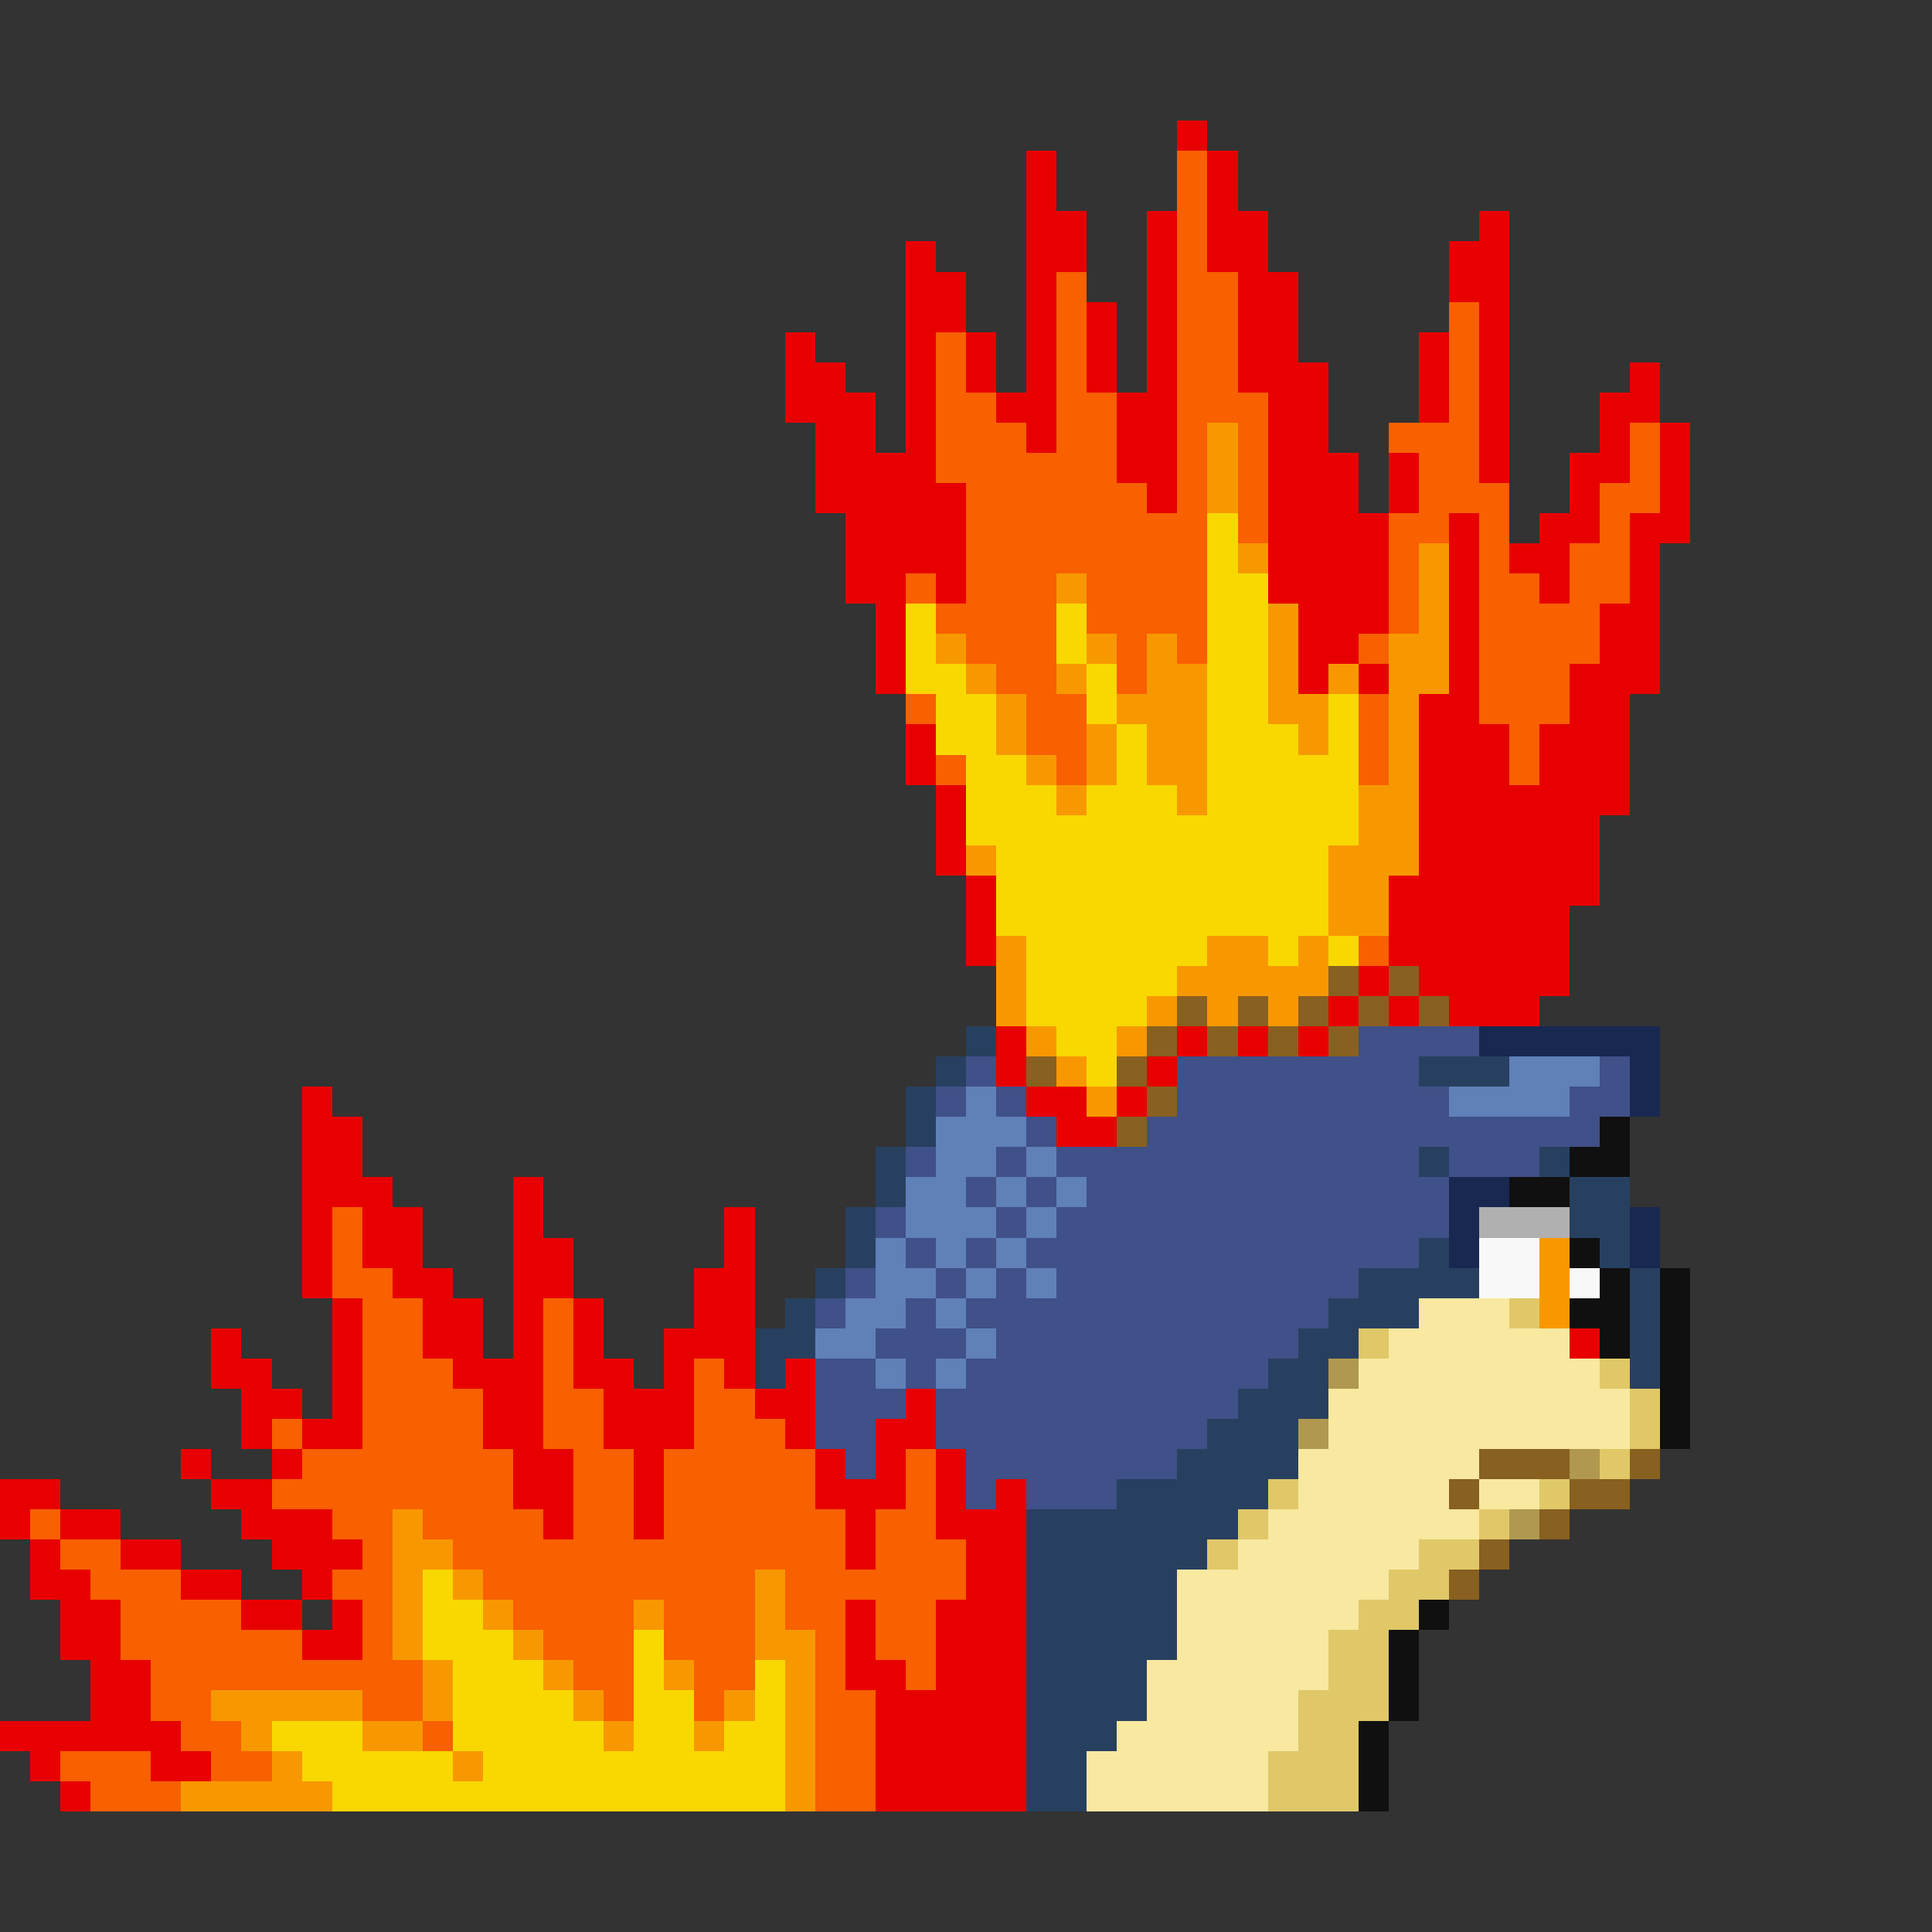<svg xmlns="http://www.w3.org/2000/svg" viewBox="0 -0.5 64 64" shape-rendering="crispEdges">
<rect x="0" y="-0.5" width="64" height="64" fill="#333333" stroke="none"/>
<path stroke="#e80000" d="M39 4h1M34 5h1M40 5h1M34 6h1M40 6h1M34 7h2M38 7h1M40 7h2M49 7h1M30 8h1M34 8h2M38 8h1M40 8h2M48 8h2M30 9h2M34 9h1M38 9h1M41 9h2M48 9h2M30 10h2M34 10h1M36 10h1M38 10h1M41 10h2M49 10h1M26 11h1M30 11h1M32 11h1M34 11h1M36 11h1M38 11h1M41 11h2M47 11h1M49 11h1M26 12h2M30 12h1M32 12h1M34 12h1M36 12h1M38 12h1M41 12h3M47 12h1M49 12h1M54 12h1M26 13h3M30 13h1M33 13h2M37 13h2M42 13h2M47 13h1M49 13h1M53 13h2M27 14h2M30 14h1M34 14h1M37 14h2M42 14h2M49 14h1M53 14h1M55 14h1M27 15h4M37 15h2M42 15h3M46 15h1M49 15h1M52 15h2M55 15h1M27 16h5M38 16h1M42 16h3M46 16h1M52 16h1M55 16h1M28 17h4M42 17h4M48 17h1M51 17h2M54 17h2M28 18h4M42 18h4M48 18h1M50 18h2M54 18h1M28 19h2M31 19h1M42 19h4M48 19h1M51 19h1M54 19h1M29 20h1M43 20h3M48 20h1M53 20h2M29 21h1M43 21h2M48 21h1M53 21h2M29 22h1M43 22h1M45 22h1M48 22h1M52 22h3M47 23h2M52 23h2M30 24h1M47 24h3M51 24h3M30 25h1M47 25h3M51 25h3M31 26h1M47 26h7M31 27h1M47 27h6M31 28h1M47 28h6M32 29h1M46 29h7M32 30h1M46 30h6M32 31h1M46 31h6M45 32h1M47 32h5M44 33h1M46 33h1M48 33h3M33 34h1M39 34h1M41 34h1M43 34h1M33 35h1M38 35h1M10 36h1M34 36h2M37 36h1M10 37h2M35 37h2M10 38h2M10 39h3M17 39h1M10 40h1M12 40h2M17 40h1M24 40h1M10 41h1M12 41h2M17 41h2M24 41h1M10 42h1M13 42h2M17 42h2M23 42h2M11 43h1M14 43h2M17 43h1M19 43h1M23 43h2M7 44h1M11 44h1M14 44h2M17 44h1M19 44h1M22 44h3M52 44h1M7 45h2M11 45h1M15 45h3M19 45h2M22 45h1M24 45h1M26 45h1M8 46h2M11 46h1M16 46h2M20 46h3M25 46h2M30 46h1M8 47h1M10 47h2M16 47h2M20 47h3M26 47h1M29 47h2M6 48h1M9 48h1M17 48h2M21 48h1M27 48h1M29 48h1M31 48h1M0 49h2M7 49h2M17 49h2M21 49h1M27 49h3M31 49h1M33 49h1M0 50h1M2 50h2M8 50h3M18 50h1M21 50h1M28 50h1M31 50h3M1 51h1M4 51h2M9 51h3M28 51h1M32 51h2M1 52h2M6 52h2M10 52h1M32 52h2M2 53h2M8 53h2M11 53h1M28 53h1M31 53h3M2 54h2M10 54h2M28 54h1M31 54h3M3 55h2M28 55h2M31 55h3M3 56h2M29 56h5M0 57h6M29 57h5M1 58h1M5 58h2M29 58h5M2 59h1M29 59h5" />
<path stroke="#f86000" d="M39 5h1M39 6h1M39 7h1M39 8h1M35 9h1M39 9h2M35 10h1M39 10h2M48 10h1M31 11h1M35 11h1M39 11h2M48 11h1M31 12h1M35 12h1M39 12h2M48 12h1M31 13h2M35 13h2M39 13h3M48 13h1M31 14h3M35 14h2M39 14h1M41 14h1M46 14h3M54 14h1M31 15h6M39 15h1M41 15h1M47 15h2M54 15h1M32 16h6M39 16h1M41 16h1M47 16h3M53 16h2M32 17h8M41 17h1M46 17h2M49 17h1M53 17h1M32 18h8M46 18h1M49 18h1M52 18h2M30 19h1M32 19h3M36 19h4M46 19h1M49 19h2M52 19h2M31 20h4M36 20h4M46 20h1M49 20h4M32 21h3M37 21h1M39 21h1M45 21h1M49 21h4M33 22h2M37 22h1M49 22h3M30 23h1M34 23h2M45 23h1M49 23h3M34 24h2M45 24h1M50 24h1M31 25h1M35 25h1M45 25h1M50 25h1M45 31h1M11 40h1M11 41h1M11 42h2M12 43h2M18 43h1M12 44h2M18 44h1M12 45h3M18 45h1M23 45h1M12 46h4M18 46h2M23 46h2M9 47h1M12 47h4M18 47h2M23 47h3M10 48h7M19 48h2M22 48h5M30 48h1M9 49h8M19 49h2M22 49h5M30 49h1M1 50h1M11 50h2M14 50h4M19 50h2M22 50h6M29 50h2M2 51h2M12 51h1M15 51h13M29 51h3M3 52h3M11 52h2M16 52h9M26 52h6M4 53h4M12 53h1M17 53h4M22 53h3M26 53h2M29 53h2M4 54h6M12 54h1M18 54h3M22 54h3M27 54h1M29 54h2M5 55h9M19 55h2M23 55h2M27 55h1M30 55h1M5 56h2M12 56h2M20 56h1M23 56h1M27 56h2M6 57h2M14 57h1M27 57h2M2 58h3M7 58h2M27 58h2M3 59h3M27 59h2" />
<path stroke="#f89800" d="M40 14h1M40 15h1M40 16h1M41 18h1M47 18h1M35 19h1M47 19h1M42 20h1M47 20h1M31 21h1M36 21h1M38 21h1M42 21h1M46 21h2M32 22h1M35 22h1M38 22h2M42 22h1M44 22h1M46 22h2M33 23h1M37 23h3M42 23h2M46 23h1M33 24h1M36 24h1M38 24h2M43 24h1M46 24h1M34 25h1M36 25h1M38 25h2M46 25h1M35 26h1M39 26h1M45 26h2M45 27h2M32 28h1M44 28h3M44 29h2M44 30h2M33 31h1M40 31h2M43 31h1M33 32h1M39 32h5M33 33h1M38 33h1M40 33h1M42 33h1M34 34h1M37 34h1M35 35h1M36 36h1M51 41h1M51 42h1M51 43h1M13 50h1M13 51h2M13 52h1M15 52h1M25 52h1M13 53h1M16 53h1M21 53h1M25 53h1M13 54h1M17 54h1M25 54h2M14 55h1M18 55h1M22 55h1M26 55h1M7 56h5M14 56h1M19 56h1M24 56h1M26 56h1M8 57h1M12 57h2M20 57h1M23 57h1M26 57h1M9 58h1M15 58h1M26 58h1M6 59h5M26 59h1" />
<path stroke="#f8d800" d="M40 17h1M40 18h1M40 19h2M30 20h1M35 20h1M40 20h2M30 21h1M35 21h1M40 21h2M30 22h2M36 22h1M40 22h2M31 23h2M36 23h1M40 23h2M44 23h1M31 24h2M37 24h1M40 24h3M44 24h1M32 25h2M37 25h1M40 25h5M32 26h3M36 26h3M40 26h5M32 27h13M33 28h11M33 29h11M33 30h11M34 31h6M42 31h1M44 31h1M34 32h5M34 33h4M35 34h2M36 35h1M14 52h1M14 53h2M14 54h3M21 54h1M15 55h3M21 55h1M25 55h1M15 56h4M21 56h2M25 56h1M9 57h3M15 57h5M21 57h2M24 57h2M10 58h5M16 58h10M11 59h15" />
<path stroke="#886020" d="M44 32h1M46 32h1M39 33h1M41 33h1M43 33h1M45 33h1M47 33h1M38 34h1M40 34h1M42 34h1M44 34h1M34 35h1M37 35h1M38 36h1M37 37h1M49 48h3M54 48h1M48 49h1M52 49h2M51 50h1M49 51h1M48 52h1" />
<path stroke="#284060" d="M32 34h1M31 35h1M47 35h3M30 36h1M30 37h1M29 38h1M47 38h1M51 38h1M29 39h1M52 39h2M28 40h1M52 40h2M28 41h1M47 41h1M53 41h1M27 42h1M45 42h4M54 42h1M26 43h1M44 43h3M54 43h1M25 44h2M43 44h2M54 44h1M25 45h1M42 45h2M54 45h1M41 46h3M40 47h3M39 48h4M37 49h5M34 50h7M34 51h6M34 52h5M34 53h5M34 54h5M34 55h4M34 56h4M34 57h3M34 58h2M34 59h2" />
<path stroke="#405088" d="M45 34h4M32 35h1M39 35h8M53 35h1M31 36h1M33 36h1M39 36h9M52 36h2M34 37h1M38 37h15M30 38h1M33 38h1M35 38h12M48 38h3M32 39h1M34 39h1M36 39h12M29 40h1M33 40h1M35 40h13M30 41h1M32 41h1M34 41h13M28 42h1M31 42h1M33 42h1M35 42h10M27 43h1M30 43h1M32 43h12M29 44h3M33 44h10M27 45h2M30 45h1M32 45h10M27 46h3M31 46h10M27 47h2M31 47h9M28 48h1M32 48h7M32 49h1M34 49h3" />
<path stroke="#182850" d="M49 34h6M54 35h1M54 36h1M48 39h2M48 40h1M54 40h1M48 41h1M54 41h1" />
<path stroke="#6080b8" d="M50 35h3M32 36h1M48 36h4M31 37h3M31 38h2M34 38h1M30 39h2M33 39h1M35 39h1M30 40h3M34 40h1M29 41h1M31 41h1M33 41h1M29 42h2M32 42h1M34 42h1M28 43h2M31 43h1M27 44h2M32 44h1M29 45h1M31 45h1" />
<path stroke="#101010" d="M53 37h1M52 38h2M50 39h2M52 41h1M53 42h1M55 42h1M52 43h2M55 43h1M53 44h1M55 44h1M55 45h1M55 46h1M55 47h1M47 53h1M46 54h1M46 55h1M46 56h1M45 57h1M45 58h1M45 59h1" />
<path stroke="#b0b0b0" d="M49 40h3" />
<path stroke="#f8f8f8" d="M49 41h2M49 42h2M52 42h1" />
<path stroke="#f8e8a0" d="M47 43h3M46 44h6M45 45h8M44 46h10M44 47h10M43 48h6M43 49h5M49 49h2M42 50h7M41 51h6M39 52h7M39 53h6M39 54h5M38 55h6M38 56h5M37 57h6M36 58h6M36 59h6" />
<path stroke="#e0c868" d="M50 43h1M45 44h1M53 45h1M54 46h1M54 47h1M53 48h1M42 49h1M51 49h1M41 50h1M49 50h1M40 51h1M47 51h2M46 52h2M45 53h2M44 54h2M44 55h2M43 56h3M43 57h2M42 58h3M42 59h3" />
<path stroke="#b09850" d="M44 45h1M43 47h1M52 48h1M50 50h1" />
</svg>